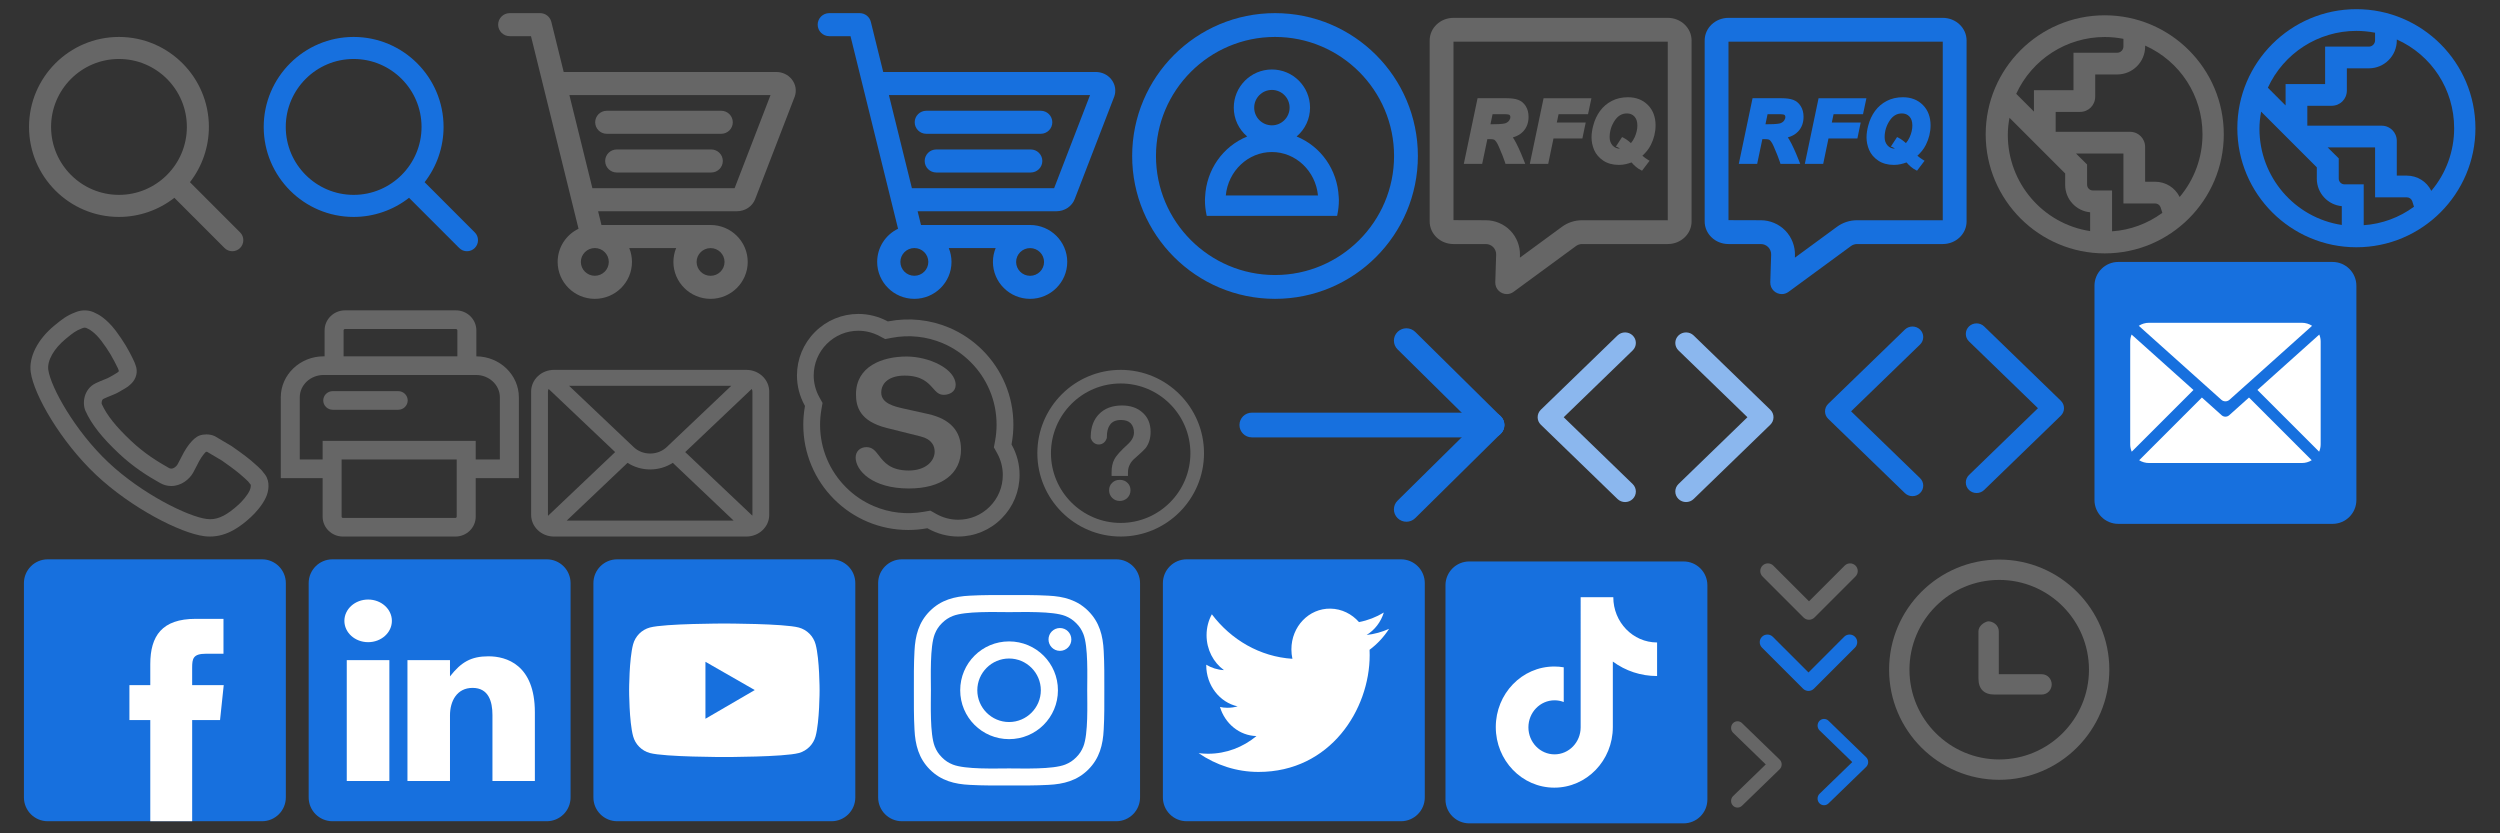 <?xml version="1.0" encoding="iso-8859-1"?>
<!-- Generator: Adobe Illustrator 26.0.0, SVG Export Plug-In . SVG Version: 6.00 Build 0)  -->
<svg version="1.1" id="&#x56FE;&#x5C42;_1" xmlns="http://www.w3.org/2000/svg" xmlns:xlink="http://www.w3.org/1999/xlink" x="0px"
	 y="0px" viewBox="0 0 210 70" style="enable-background:new 0 0 210 70;" xml:space="preserve">
<rect x="0" y="0" width="210" height="70" fill="#333333" stroke="none"/>
<path style="fill:#1770DE;" d="M39.882,19.522l-4.214-4.218c1.029-1.322,1.592-2.961,1.592-4.642c0-4.168-3.389-7.559-7.554-7.559
	s-7.554,3.391-7.554,7.559c0,4.169,3.389,7.56,7.554,7.56c1.685,0,3.329-0.569,4.653-1.607l4.213,4.216
	c0.175,0.175,0.407,0.272,0.654,0.272c0.248,0,0.48-0.097,0.655-0.272c0.175-0.175,0.271-0.408,0.271-0.655
	C40.153,19.928,40.057,19.696,39.882,19.522z M35.41,10.662c0,3.147-2.558,5.707-5.703,5.707s-5.703-2.56-5.703-5.707
	c0-3.147,2.558-5.708,5.703-5.708S35.41,7.515,35.41,10.662z"/>
<path style="fill:#666666;" d="M20.169,19.522l-4.214-4.218c1.029-1.322,1.592-2.961,1.592-4.642c0-4.168-3.389-7.559-7.554-7.559
	s-7.554,3.391-7.554,7.559c0,4.169,3.389,7.56,7.554,7.56c1.685,0,3.329-0.569,4.653-1.607l4.213,4.216
	c0.175,0.175,0.407,0.272,0.654,0.272c0.248,0,0.48-0.097,0.655-0.272c0.175-0.175,0.271-0.408,0.271-0.655
	C20.441,19.928,20.344,19.696,20.169,19.522z M15.697,10.662c0,3.147-2.558,5.707-5.703,5.707s-5.703-2.56-5.703-5.707
	c0-3.147,2.558-5.708,5.703-5.708S15.697,7.515,15.697,10.662z"/>
<g style="enable-background:new    ;">
	<path style="fill:#1770DE;" d="M93.341,6.655c-0.311-0.387-0.787-0.609-1.304-0.609H74.19L73.152,1.84
		c-0.106-0.434-0.495-0.737-0.946-0.737h-2.549c-0.536,0-0.973,0.434-0.973,0.968s0.437,0.967,0.973,0.967h1.786l3.994,16.177
		c-1.072,0.519-1.754,1.591-1.754,2.786c0,1.71,1.401,3.102,3.122,3.102s3.121-1.391,3.121-3.102c0-0.399-0.079-0.795-0.23-1.165
		h3.94c-0.151,0.369-0.23,0.765-0.23,1.165c0,1.71,1.4,3.102,3.121,3.102s3.121-1.391,3.121-3.102c0-1.71-1.4-3.102-3.121-3.102
		h-9.164l-0.284-1.154h11.656c0.699,0,1.32-0.418,1.545-1.036l3.288-8.522l0.027-0.066C93.775,7.62,93.68,7.072,93.341,6.655z
		 M91.565,7.984l-3.019,7.826H76.6l-1.933-7.826H91.565z M75.632,22.001c0-0.642,0.527-1.165,1.174-1.165
		c0.646,0,1.173,0.522,1.173,1.165c0,0.642-0.527,1.164-1.173,1.164C76.158,23.165,75.632,22.643,75.632,22.001z M85.354,22.004
		c0-0.642,0.527-1.164,1.174-1.164c0.646,0,1.173,0.522,1.173,1.164s-0.527,1.164-1.173,1.164
		C85.88,23.168,85.354,22.645,85.354,22.004z"/>
	<path style="fill:#1770DE;" d="M77.808,11.239h9.614c0.536,0,0.973-0.434,0.973-0.967c0-0.533-0.437-0.968-0.973-0.968h-9.614
		c-0.536,0-0.973,0.434-0.973,0.968C76.835,10.805,77.272,11.239,77.808,11.239z"/>
	<path style="fill:#1770DE;" d="M86.583,12.555h-7.937c-0.536,0-0.973,0.434-0.973,0.967c0,0.533,0.437,0.968,0.973,0.968h7.937
		c0.536,0,0.973-0.434,0.973-0.968C87.556,12.989,87.119,12.555,86.583,12.555z"/>
</g>
<g style="enable-background:new    ;">
	<path style="fill:#666666;" d="M66.502,6.655c-0.311-0.387-0.787-0.609-1.304-0.609H47.35L46.312,1.84
		c-0.106-0.434-0.495-0.737-0.946-0.737h-2.549c-0.536,0-0.973,0.434-0.973,0.968s0.437,0.967,0.973,0.967h1.786l3.994,16.177
		c-1.072,0.519-1.754,1.591-1.754,2.786c0,1.71,1.401,3.102,3.122,3.102s3.121-1.391,3.121-3.102c0-0.399-0.079-0.795-0.23-1.165
		h3.94c-0.151,0.369-0.23,0.765-0.23,1.165c0,1.71,1.4,3.102,3.121,3.102c1.721,0,3.121-1.391,3.121-3.102
		c0-1.71-1.4-3.102-3.121-3.102h-9.164l-0.284-1.154h11.656c0.699,0,1.32-0.418,1.545-1.036l3.288-8.522l0.027-0.066
		C66.936,7.62,66.841,7.072,66.502,6.655z M64.726,7.984l-3.019,7.826H49.761l-1.933-7.826H64.726z M48.792,22.001
		c0-0.642,0.527-1.165,1.174-1.165c0.646,0,1.173,0.522,1.173,1.165c0,0.642-0.527,1.164-1.173,1.164
		C49.319,23.165,48.792,22.643,48.792,22.001z M58.515,22.004c0-0.642,0.527-1.164,1.174-1.164c0.646,0,1.173,0.522,1.173,1.164
		s-0.527,1.164-1.173,1.164C59.041,23.168,58.515,22.645,58.515,22.004z"/>
	<path style="fill:#666666;" d="M50.968,11.239h9.614c0.536,0,0.973-0.434,0.973-0.967c0-0.533-0.437-0.968-0.973-0.968h-9.614
		c-0.536,0-0.973,0.434-0.973,0.968C49.996,10.805,50.432,11.239,50.968,11.239z"/>
	<path style="fill:#666666;" d="M59.744,12.555h-7.937c-0.536,0-0.973,0.434-0.973,0.967c0,0.533,0.437,0.968,0.973,0.968h7.937
		c0.536,0,0.973-0.434,0.973-0.968C60.717,12.989,60.28,12.555,59.744,12.555z"/>
</g>
<g>
	<path style="fill:#666666;" d="M171.49,56.633h-3.59v-3.589c0-0.556-0.509-0.852-0.876-0.852l-0.066,0.007
		c-0.297,0.075-0.768,0.37-0.768,0.844v3.951c0,0.883,0.467,1.349,1.35,1.349h3.95c0.535,0,0.854-0.435,0.854-0.855
		S172.025,56.633,171.49,56.633z"/>
	<path style="fill:#666666;" d="M167.934,47.004c-5.101,0-9.25,4.149-9.25,9.25s4.149,9.25,9.25,9.25s9.25-4.149,9.25-9.25
		S173.035,47.004,167.934,47.004z M167.934,63.794c-4.157,0-7.54-3.382-7.54-7.54c0-4.158,3.383-7.541,7.54-7.541
		s7.54,3.383,7.54,7.541C175.474,60.411,172.092,63.794,167.934,63.794z"/>
</g>
<path style="fill:#666666;" d="M149.491,63.805l-3.164-3.066c-0.209-0.203-0.537-0.202-0.747,0
	c-0.107,0.105-0.169,0.253-0.169,0.407s0.062,0.302,0.169,0.407l2.744,2.659l-2.744,2.659c-0.108,0.104-0.17,0.252-0.17,0.407
	c0,0.154,0.062,0.303,0.17,0.407c0.101,0.098,0.233,0.152,0.373,0.152c0.139,0,0.272-0.054,0.374-0.152l3.163-3.066
	c0.108-0.104,0.17-0.253,0.17-0.407C149.661,64.057,149.599,63.909,149.491,63.805z"/>
<path style="fill:#1770DE;" d="M156.757,63.608l-3.164-3.066c-0.209-0.203-0.537-0.202-0.747,0
	c-0.107,0.105-0.169,0.253-0.169,0.407s0.062,0.302,0.169,0.407l2.744,2.659l-2.744,2.659c-0.108,0.104-0.17,0.252-0.17,0.407
	c0,0.154,0.062,0.303,0.17,0.407c0.101,0.098,0.233,0.152,0.373,0.152c0.139,0,0.272-0.054,0.374-0.152l3.163-3.066
	c0.108-0.104,0.17-0.253,0.17-0.407C156.927,63.86,156.865,63.712,156.757,63.608z"/>
<g>
	<path style="fill:#666666;" d="M140.092,1.5h-18c-1.105,0-2,0.851-2,1.9v15.2c0,1.049,0.895,1.9,2,1.9h2.719
		c0.489,0,0.882,0.405,0.866,0.894l-0.073,2.313c-0.018,0.584,0.458,0.997,0.968,0.997c0.192,0,0.39-0.059,0.567-0.189l5.243-3.847
		c0.149-0.109,0.328-0.168,0.513-0.168h7.198c1.105,0,2-0.851,2-1.9V3.4C142.092,2.351,141.197,1.5,140.092,1.5z M140.092,18.5
		h-7.198c-0.614,0-1.201,0.192-1.696,0.556l-3.528,2.589l0.006-0.187c0.024-0.771-0.269-1.531-0.806-2.085s-1.287-0.872-2.059-0.872
		l-2.719-0.008V3.5h18V18.5z"/>
	<path style="fill:#666666;" d="M124.938,11.688h0.217c0.275,0,0.359,0.047,0.369,0.054c0.084,0.058,0.215,0.2,0.365,0.547
		c0.257,0.591,0.43,1.028,0.515,1.298l0.055,0.175h1.659l-0.136-0.342c-0.292-0.738-0.549-1.292-0.787-1.698
		c-0.038-0.063-0.077-0.123-0.117-0.179c0.365-0.103,0.657-0.272,0.872-0.505c0.298-0.323,0.449-0.735,0.449-1.224
		c0-0.345-0.079-0.646-0.234-0.895c-0.161-0.258-0.377-0.438-0.642-0.534c-0.242-0.09-0.562-0.134-0.98-0.134h-2.428l-1.154,5.511
		h1.543L124.938,11.688z M125.375,9.59h0.932c0.372,0,0.459,0.045,0.46,0.045c0.062,0.038,0.104,0.086,0.104,0.197
		c0,0.102-0.035,0.199-0.106,0.297c-0.074,0.102-0.175,0.174-0.31,0.223c-0.086,0.031-0.332,0.084-1.016,0.084H125.2L125.375,9.59z"
		/>
	<polygon style="fill:#666666;" points="130.493,11.63 132.92,11.63 133.2,10.293 130.773,10.293 130.921,9.59 133.395,9.59 
		133.679,8.252 129.66,8.252 128.506,13.763 130.049,13.763 	"/>
	<path style="fill:#666666;" d="M134.674,13.492c0.356,0.239,0.799,0.36,1.314,0.36c0.38,0,0.727-0.085,1.059-0.209
		c0.246,0.287,0.51,0.512,0.793,0.649l0.092,0.045l0.634-0.834l-0.124-0.071c-0.166-0.094-0.325-0.219-0.481-0.351
		c0.277-0.253,0.525-0.542,0.708-0.907c0.265-0.527,0.399-1.081,0.399-1.647c0-0.7-0.217-1.274-0.645-1.707
		c-0.429-0.433-0.994-0.652-1.681-0.652c-0.5,0-0.955,0.104-1.353,0.31c-0.395,0.205-0.727,0.488-0.986,0.841
		c-0.256,0.347-0.448,0.761-0.571,1.228c-0.095,0.349-0.143,0.686-0.143,1.002c0,0.35,0.073,0.702,0.218,1.046
		C134.061,12.952,134.319,13.254,134.674,13.492z M135.64,10.122c0.269-0.399,0.603-0.594,1.021-0.594
		c0.259,0,0.465,0.084,0.629,0.258c0.168,0.178,0.249,0.425,0.249,0.757c0,0.317-0.077,0.649-0.229,0.986
		c-0.089,0.2-0.197,0.358-0.313,0.495c-0.192-0.183-0.404-0.341-0.641-0.461l-0.101-0.05l-0.522,0.799l0.147,0.054
		c0.069,0.025,0.132,0.082,0.198,0.123c-0.241-0.002-0.462-0.091-0.618-0.264c-0.168-0.188-0.25-0.416-0.25-0.698
		C135.209,11.02,135.355,10.547,135.64,10.122z"/>
</g>
<g>
	<path style="fill:#1770DE;" d="M163.192,1.5h-18c-1.105,0-2,0.851-2,1.9v15.2c0,1.049,0.895,1.9,2,1.9h2.719
		c0.489,0,0.882,0.405,0.866,0.894l-0.073,2.313c-0.018,0.584,0.458,0.997,0.968,0.997c0.192,0,0.39-0.059,0.567-0.189l5.243-3.847
		c0.149-0.109,0.328-0.168,0.513-0.168h7.198c1.105,0,2-0.851,2-1.9V3.4C165.192,2.351,164.296,1.5,163.192,1.5z M163.192,18.5
		h-7.198c-0.614,0-1.201,0.192-1.696,0.556l-3.528,2.589l0.006-0.187c0.024-0.771-0.269-1.531-0.806-2.085s-1.287-0.872-2.059-0.872
		l-2.719-0.008V3.5h18V18.5z"/>
	<path style="fill:#1770DE;" d="M148.037,11.688h0.217c0.275,0,0.359,0.047,0.369,0.054c0.084,0.058,0.215,0.2,0.365,0.547
		c0.257,0.591,0.43,1.028,0.515,1.298l0.055,0.175h1.659l-0.136-0.342c-0.292-0.738-0.549-1.292-0.787-1.698
		c-0.038-0.063-0.077-0.123-0.117-0.179c0.365-0.103,0.657-0.272,0.872-0.505c0.298-0.323,0.449-0.735,0.449-1.224
		c0-0.345-0.079-0.646-0.234-0.895c-0.161-0.258-0.377-0.438-0.642-0.534c-0.242-0.09-0.562-0.134-0.98-0.134h-2.428l-1.154,5.511
		h1.543L148.037,11.688z M148.475,9.59h0.932c0.372,0,0.459,0.045,0.46,0.045c0.062,0.038,0.104,0.086,0.104,0.197
		c0,0.102-0.035,0.199-0.106,0.297c-0.074,0.102-0.175,0.174-0.31,0.223c-0.086,0.031-0.332,0.084-1.016,0.084h-0.239L148.475,9.59z
		"/>
	<polygon style="fill:#1770DE;" points="153.593,11.63 156.02,11.63 156.299,10.293 153.872,10.293 154.021,9.59 156.494,9.59 
		156.778,8.252 152.76,8.252 151.606,13.763 153.149,13.763 	"/>
	<path style="fill:#1770DE;" d="M157.774,13.492c0.356,0.239,0.799,0.36,1.314,0.36c0.38,0,0.727-0.085,1.059-0.209
		c0.246,0.287,0.51,0.512,0.793,0.649l0.092,0.045l0.634-0.834l-0.124-0.071c-0.166-0.094-0.325-0.219-0.481-0.351
		c0.277-0.253,0.525-0.542,0.708-0.907c0.265-0.527,0.399-1.081,0.399-1.647c0-0.7-0.217-1.274-0.645-1.707
		c-0.429-0.433-0.994-0.652-1.681-0.652c-0.5,0-0.955,0.104-1.353,0.31c-0.395,0.205-0.727,0.488-0.986,0.841
		c-0.256,0.347-0.448,0.761-0.571,1.228c-0.095,0.349-0.143,0.686-0.143,1.002c0,0.35,0.073,0.702,0.218,1.046
		C157.16,12.952,157.418,13.254,157.774,13.492z M158.739,10.122c0.269-0.399,0.603-0.594,1.021-0.594
		c0.259,0,0.465,0.084,0.629,0.258c0.168,0.178,0.249,0.425,0.249,0.757c0,0.317-0.077,0.649-0.229,0.986
		c-0.089,0.2-0.197,0.358-0.313,0.495c-0.192-0.183-0.404-0.341-0.641-0.461l-0.101-0.05l-0.522,0.799l0.147,0.054
		c0.069,0.025,0.132,0.082,0.198,0.123c-0.241-0.002-0.462-0.091-0.618-0.264c-0.168-0.188-0.25-0.416-0.25-0.698
		C158.309,11.02,158.454,10.547,158.739,10.122z"/>
</g>
<g>
	<path style="fill:#1770DE;" d="M107.102,1.103c-6.627,0-12,5.373-12,12s5.373,12,12,12c6.627,0,12-5.373,12-12
		S113.73,1.103,107.102,1.103z M107.102,23.103c-5.514,0-10-4.486-10-10s4.486-10,10-10c5.514,0,10,4.486,10,10
		S112.616,23.103,107.102,23.103z"/>
	<path style="fill:#1770DE;" d="M112.451,16.537c-0.106-2.27-1.485-4.236-3.535-5.071c0.719-0.612,1.127-1.484,1.127-2.426
		c0-1.766-1.437-3.203-3.203-3.203s-3.203,1.437-3.203,3.203c0,0.942,0.408,1.814,1.126,2.426c-2.05,0.835-3.429,2.802-3.534,5.07
		l-0.005,0.082c-0.005,0.065-0.009,0.131-0.009,0.197c0,0.404,0.043,0.814,0.129,1.219l0.021,0.099h10.951l0.021-0.099
		c0.086-0.405,0.129-0.815,0.129-1.219c0-0.06-0.004-0.12-0.008-0.179L112.451,16.537z M106.839,7.554
		c0.82,0,1.487,0.667,1.487,1.487c0,0.82-0.667,1.487-1.487,1.487s-1.487-0.667-1.487-1.487
		C105.352,8.221,106.019,7.554,106.839,7.554z M102.967,16.418c0.196-2.057,1.873-3.648,3.872-3.648s3.675,1.592,3.871,3.648
		H102.967z"/>
</g>
<path style="fill:#666666;" d="M176.798,1.285c-5.514,0-10,4.486-10,10s4.486,10,10,10c5.514,0,10-4.486,10-10
	S182.312,1.285,176.798,1.285z M175.801,16c-0.268,0-0.486-0.218-0.486-0.486v-1.696l-0.932-0.923h3.985v4.195h2.66
	c0.212,0,0.386,0.125,0.461,0.322l0.147,0.468c-1.249,0.915-2.702,1.448-4.223,1.551V16H175.801z M178.368,3.909
	c0,0.283-0.239,0.522-0.522,0.522h-3.673v3.146h-3.321v1.796l-1.491-1.491c1.334-2.905,4.236-4.774,7.436-4.774
	c0.512,0,1.04,0.052,1.57,0.153V3.909z M181.027,15.266h-0.836v-2.916c0-0.717-0.562-1.279-1.279-1.279h-6.236V9.4h2.042
	c0.717,0,1.279-0.562,1.279-1.279V6.254h1.85c1.293,0,2.345-1.052,2.345-2.345v-0.08c2.937,1.317,4.818,4.21,4.818,7.456
	c0,1.938-0.679,3.793-1.919,5.262C182.709,15.768,181.92,15.266,181.027,15.266z M175.571,17.832v1.58
	c-3.959-0.603-6.915-4.033-6.915-8.076c0-0.465,0.047-0.948,0.141-1.442l4.677,4.677v0.96
	C173.474,16.734,174.396,17.724,175.571,17.832z"/>
<path style="fill:#1770DE;" d="M197.936,0.77c-5.514,0-10,4.486-10,10s4.486,10,10,10c5.514,0,10-4.486,10-10
	S203.45,0.77,197.936,0.77z M196.94,15.486c-0.268,0-0.486-0.218-0.486-0.486v-1.696l-0.932-0.923h3.985v4.195h2.66
	c0.212,0,0.386,0.125,0.461,0.322l0.147,0.468c-1.249,0.915-2.702,1.448-4.223,1.551v-3.432H196.94z M199.506,3.395
	c0,0.283-0.239,0.522-0.522,0.522h-3.673v3.146h-3.321v1.796L190.5,7.368c1.334-2.905,4.236-4.774,7.436-4.774
	c0.512,0,1.04,0.052,1.57,0.153V3.395z M202.166,14.752h-0.836v-2.916c0-0.717-0.562-1.279-1.279-1.279h-6.236V8.885h2.042
	c0.717,0,1.279-0.562,1.279-1.279V5.74h1.85c1.293,0,2.345-1.052,2.345-2.345v-0.08c2.937,1.317,4.818,4.21,4.818,7.456
	c0,1.938-0.679,3.793-1.919,5.262C203.848,15.253,203.059,14.752,202.166,14.752z M196.709,17.317v1.58
	c-3.959-0.603-6.915-4.033-6.915-8.076c0-0.465,0.047-0.948,0.141-1.442l4.677,4.677v0.96
	C194.613,16.219,195.535,17.209,196.709,17.317z"/>
<path style="fill:#666666;" d="M155.863,47.512c-0.252-0.251-0.658-0.251-0.91,0l-2.997,2.997l-2.997-2.997
	c-0.253-0.251-0.658-0.249-0.909,0c-0.25,0.25-0.25,0.658,0,0.909l3.45,3.45c0.126,0.125,0.29,0.188,0.454,0.188
	c0.001,0,0.001,0,0.002,0s0.001,0,0.002,0c0.165,0,0.329-0.062,0.455-0.188l3.45-3.45C156.113,48.17,156.113,47.763,155.863,47.512z
	"/>
<path style="fill:#1770DE;" d="M155.819,53.49c-0.252-0.251-0.658-0.251-0.91,0l-2.997,2.997l-2.997-2.997
	c-0.253-0.251-0.658-0.249-0.909,0c-0.25,0.25-0.25,0.658,0,0.909l3.45,3.45c0.126,0.125,0.29,0.188,0.454,0.188
	c0.001,0,0.001,0,0.002,0s0.001,0,0.002,0c0.165,0,0.329-0.062,0.455-0.188l3.45-3.45C156.069,54.148,156.069,53.741,155.819,53.49z
	"/>
<path style="fill:#666666;" d="M22.276,39.879l-0.31-0.39l-0.011-0.012c-0.101-0.104-0.388-0.39-0.858-0.784
	c-0.562-0.473-1.564-1.17-1.643-1.222l-1.402-0.828c-0.257-0.126-0.53-0.153-0.714-0.153c-0.2,0-0.396,0.031-0.568,0.091
	c-0.607,0.207-1.172,1.142-1.33,1.425c-0.073,0.13-0.153,0.287-0.221,0.424l-0.022,0.043c-0.086,0.167-0.181,0.354-0.282,0.536
	c-0.1,0.176-0.314,0.354-0.53,0.354c-0.067,0-0.13-0.016-0.19-0.05c-0.939-0.528-2.052-1.211-3.187-2.281
	c-1.28-1.208-2.04-2.162-2.46-3.094c-0.026-0.064-0.023-0.353,0.144-0.433c0.23-0.112,0.418-0.186,0.583-0.251l0.039-0.016
	c0.238-0.094,0.464-0.184,0.721-0.337c0.111-0.07,0.17-0.102,0.221-0.13l0.026-0.015c0.093-0.049,0.18-0.096,0.446-0.272
	c0.011-0.008,0.06-0.047,0.111-0.09l0.171-0.151c0.447-0.422,0.594-1.042,0.373-1.579l-0.077-0.217
	c-0.001-0.006-0.285-0.651-0.74-1.419c-0.221-0.371-0.556-0.865-0.852-1.257c-0.801-1.057-1.542-1.395-1.546-1.396
	c-0.008-0.004-0.2-0.104-0.319-0.157c-0.483-0.202-1.029-0.195-1.517,0.014c-0.728,0.268-1.175,0.633-1.651,1.022L4.577,27.34
	c-1.411,1.153-2.176,2.656-1.995,3.927c0.271,1.921,2.538,5.842,5.482,8.617c2.942,2.773,7.085,4.905,9.109,5.157
	c0.153,0.02,0.311,0.029,0.468,0.029c1.462,0,2.602-0.872,3.431-1.632c0.413-0.379,0.959-1.005,1.25-1.624
	C22.578,41.269,22.701,40.477,22.276,39.879 M7.184,34.524c0.505,1.117,1.366,2.214,2.79,3.556c1.244,1.175,2.457,1.922,3.48,2.497
	c0.294,0.164,0.608,0.247,0.932,0.247c0.832,0,1.52-0.558,1.833-1.111c0.118-0.21,0.222-0.414,0.336-0.639l0.047-0.095
	c0.053-0.101,0.1-0.195,0.144-0.275c0.236-0.416,0.46-0.668,0.558-0.755c0.027-0.001,0.066-0.001,0.088,0.001l1.245,0.736
	l0.021,0.014c0.302,0.211,1.05,0.742,1.469,1.096c0.366,0.307,0.602,0.535,0.678,0.609c0.014,0.014,0.022,0.023,0.031,0.029
	l0.228,0.286c0.016,0.06,0,0.285-0.093,0.483c-0.202,0.428-0.619,0.898-0.915,1.17c-0.951,0.87-1.667,1.241-2.397,1.241
	c-0.096,0-0.196-0.006-0.297-0.02c-1.547-0.192-5.439-2.096-8.266-4.761c-2.817-2.657-4.834-6.314-5.039-7.767
	c-0.108-0.766,0.47-1.789,1.474-2.609l0.108-0.087c0.436-0.359,0.725-0.596,1.253-0.791c0.091-0.038,0.165-0.057,0.226-0.057
	c0.043,0,0.09,0.009,0.13,0.025c0.053,0.024,0.141,0.069,0.195,0.098l0.047,0.023c0.005,0.002,0.48,0.246,1.026,0.967
	c0.272,0.357,0.57,0.797,0.761,1.119c0.21,0.356,0.418,0.749,0.62,1.169c0.008,0.016,0.014,0.029,0.02,0.04l0.066,0.193
	c0.005,0.012,0.006,0.018,0.008,0.018c-0.003,0.003-0.011,0.011-0.024,0.024l-0.043,0.042c-0.019,0.017-0.038,0.036-0.05,0.048
	c-0.189,0.122-0.254,0.157-0.321,0.195c-0.066,0.035-0.145,0.078-0.304,0.176c-0.147,0.088-0.294,0.146-0.504,0.229
	c-0.207,0.082-0.434,0.173-0.713,0.308C7.027,32.684,6.893,33.882,7.184,34.524"/>
<g>
	<path style="fill:#666666;" d="M33.447,32.855h-5.494c-0.442,0-0.8,0.351-0.8,0.783c0,0.432,0.358,0.782,0.8,0.783h5.494
		c0.442,0,0.8-0.351,0.8-0.783C34.247,33.205,33.889,32.855,33.447,32.855z"/>
	<path style="fill:#666666;" d="M40.014,29.933V27.74c-0.008-0.929-0.783-1.676-1.732-1.671h-9.283
		c-0.95-0.005-1.725,0.742-1.733,1.671v2.192h-0.08c-1.986,0-3.601,1.546-3.601,3.446v6.785h3.516v3.236
		c0,0.921,0.761,1.668,1.703,1.671h9.453c0.941-0.002,1.703-0.75,1.703-1.671v-3.236h3.626v-6.785
		C43.585,31.488,41.986,29.948,40.014,29.933z M28.861,27.74c0.01-0.065,0.07-0.111,0.137-0.105h9.283
		c0.067-0.006,0.127,0.04,0.137,0.105v2.192h-9.556V27.74z M38.363,43.399L38.363,43.399c0,0.058-0.048,0.105-0.107,0.105h-9.453
		c-0.059,0-0.107-0.047-0.107-0.105v-4.802h9.667V43.399z M39.959,38.597v-1.566H27.101v1.566H25.18v-5.219
		c0-1.037,0.9-1.88,2.006-1.88h12.798c1.106,0,2.005,0.844,2.005,1.88v5.219H39.959z"/>
</g>
<path style="fill:#666666;" d="M62.694,31.069H46.536c-1.06,0-1.921,0.817-1.921,1.822v10.358c0,1.004,0.862,1.821,1.921,1.821
	h16.158c0.512,0,0.995-0.19,1.359-0.534c0.363-0.345,0.563-0.801,0.562-1.286V32.891C64.614,31.886,63.753,31.069,62.694,31.069z
	 M63.203,32.891v10.358c0,0.017-0.004,0.04-0.009,0.064l-5.637-5.338l5.588-5.304C63.182,32.74,63.203,32.813,63.203,32.891z
	 M61.429,32.406l-5.42,5.144c-0.372,0.353-0.868,0.547-1.395,0.547h-0.001c-0.527,0-1.021-0.194-1.392-0.547l-5.421-5.144H61.429z
	 M52.715,38.878c0.564,0.364,1.218,0.556,1.899,0.556c0.682,0,1.336-0.192,1.9-0.556l5.114,4.855H47.6L52.715,38.878z
	 M51.673,37.975c-1.808,1.718-5,4.75-5.639,5.353c-0.004-0.026-0.007-0.052-0.007-0.079V32.891c0-0.077,0.02-0.151,0.058-0.219
	L51.673,37.975z"/>
<g>
	<path style="fill:#666666;" d="M84.994,37.38l-0.026-0.047l0.01-0.054c0.098-0.538,0.147-1.078,0.147-1.604
		c0-1.193-0.233-2.351-0.693-3.441c-0.443-1.051-1.079-1.997-1.893-2.813c-0.81-0.811-1.753-1.448-2.805-1.894
		c-1.598-0.677-3.38-0.866-5.104-0.536L74.579,27l-0.047-0.024c-0.746-0.396-1.585-0.605-2.426-0.605
		c-1.379,0-2.674,0.538-3.648,1.515c-0.976,0.978-1.513,2.277-1.513,3.659c0,0.873,0.224,1.74,0.648,2.509l0.026,0.046l-0.01,0.052
		c-0.088,0.514-0.133,1.027-0.133,1.524c0,1.196,0.233,2.354,0.693,3.442c0.444,1.055,1.08,2.001,1.89,2.812
		c0.809,0.812,1.753,1.449,2.806,1.895c1.089,0.461,2.243,0.694,3.433,0.694c0.52,0,1.039-0.046,1.546-0.138l0.053-0.01l0.048,0.026
		c0.776,0.439,1.655,0.672,2.539,0.672c1.381,0,2.677-0.538,3.648-1.516c0.976-0.976,1.512-2.274,1.512-3.659
		C85.647,39.019,85.422,38.15,84.994,37.38z M83.139,42.556c-0.706,0.71-1.648,1.102-2.653,1.102c-0.646,0-1.284-0.169-1.846-0.488
		l-0.488-0.276L77.6,42.99c-1.426,0.255-2.878,0.088-4.187-0.47c-0.883-0.372-1.676-0.908-2.357-1.592
		c-0.68-0.682-1.214-1.476-1.587-2.358c-0.387-0.914-0.583-1.887-0.583-2.893c0-0.415,0.038-0.847,0.112-1.283l0.095-0.546
		l-0.268-0.484c-0.31-0.557-0.474-1.186-0.474-1.82c0-1.004,0.391-1.948,1.099-2.658c0.712-0.711,1.654-1.103,2.655-1.103
		c0.609,0,1.22,0.154,1.767,0.444l0.485,0.256l0.537-0.104c1.473-0.28,2.947-0.118,4.291,0.449c0.884,0.375,1.677,0.911,2.356,1.594
		c0.681,0.679,1.216,1.474,1.59,2.361c0.386,0.911,0.582,1.884,0.582,2.892c0,0.45-0.042,0.904-0.124,1.35l-0.102,0.554l0.273,0.491
		c0.311,0.557,0.476,1.188,0.476,1.828C84.238,40.901,83.847,41.846,83.139,42.556z"/>
	<path style="fill:#666666;" d="M77.959,34.776L75.86,34.31c-0.731-0.168-1.835-0.422-1.835-1.325c0-0.884,0.751-1.434,1.958-1.434
		c1.442,0,1.968,0.591,2.391,1.065c0.284,0.318,0.489,0.549,0.903,0.549c0.481,0,0.999-0.26,0.999-0.831
		c0-1.344-2.217-2.386-4.125-2.386c-2.054,0-4.248,0.833-4.248,3.172c0,1.015,0.293,2.254,2.584,2.829l2.836,0.709
		c0.981,0.242,1.188,0.829,1.188,1.279c0,0.788-0.747,1.586-2.174,1.586c-1.544,0-2.084-0.703-2.518-1.268
		c-0.3-0.389-0.536-0.696-1.038-0.696c-0.534,0-0.907,0.36-0.907,0.876c0,1.078,1.385,2.597,4.463,2.597
		c2.747,0,4.387-1.226,4.387-3.278C80.723,36.188,79.794,35.186,77.959,34.776z"/>
</g>
<g>
	<path style="fill:#666666;" d="M94.248,34.06c-0.813,0-1.46,0.243-1.925,0.72c-0.45,0.454-0.685,1.075-0.7,1.845l-0.001,0.03
		l0.001,0.016c-0.001,0.011-0.001,0.022-0.001,0.033l0.002,0.123h0.019c0.077,0.295,0.345,0.511,0.655,0.511
		c0.311,0,0.579-0.217,0.654-0.511h0.024v-0.123c0-0.441,0.087-0.784,0.263-1.02c0.189-0.273,0.494-0.406,0.934-0.406
		c0.352,0,0.625,0.095,0.808,0.28c0.184,0.201,0.273,0.46,0.273,0.792c0,0.234-0.091,0.472-0.265,0.698l-0.171,0.193
		c-0.679,0.613-1.078,1.06-1.218,1.358c-0.151,0.281-0.226,0.642-0.226,1.073v0.304h1.376v-0.304c0-0.241,0.052-0.459,0.156-0.652
		c0.091-0.189,0.23-0.363,0.415-0.516c0.51-0.451,0.805-0.728,0.902-0.85c0.284-0.369,0.428-0.833,0.428-1.378
		c0-0.681-0.227-1.225-0.675-1.618C95.541,34.26,94.959,34.06,94.248,34.06z"/>
	<path style="fill:#666666;" d="M94.137,31.069c-3.86,0-7,3.14-7,7s3.14,7,7,7s7-3.14,7-7S97.997,31.069,94.137,31.069z
		 M99.994,38.069c0,3.229-2.628,5.857-5.857,5.857c-3.229,0-5.857-2.628-5.857-5.857c0-3.229,2.628-5.857,5.857-5.857
		C97.366,32.212,99.994,34.84,99.994,38.069z"/>
	<path style="fill:#666666;" d="M94.058,40.307c-0.259,0-0.473,0.084-0.632,0.247c-0.174,0.158-0.262,0.372-0.262,0.634
		c0,0.246,0.086,0.459,0.257,0.631c0.172,0.174,0.387,0.261,0.637,0.261c0.242,0,0.454-0.083,0.636-0.25
		c0.177-0.178,0.268-0.394,0.268-0.642c0-0.262-0.088-0.476-0.257-0.63C94.542,40.391,94.325,40.307,94.058,40.307z"/>
</g>
<path style="fill:#1770DE;" d="M22.01,68.983h-18c-1.105,0-2-0.895-2-2v-18c0-1.105,0.895-2,2-2h18c1.105,0,2,0.895,2,2v18
	C24.01,68.088,23.115,68.983,22.01,68.983z"/>
<g>
	<path style="fill:#1770DE;" d="M45.928,68.983h-18c-1.105,0-2-0.895-2-2v-18c0-1.105,0.895-2,2-2h18c1.105,0,2,0.895,2,2v18
		C47.928,68.088,47.033,68.983,45.928,68.983z"/>
	<path style="fill:#FFFFFF;" d="M29.128,65.605h3.579V55.45h-3.579V65.605z M41.037,55.13c-1.481,0-2.298,0.493-3.238,1.687V55.45
		h-3.573v10.155h3.573v-5.518c0-1.165,0.56-2.304,1.899-2.304c1.339,0,1.668,1.139,1.668,2.276v5.546h3.563v-5.772
		C44.928,55.822,42.518,55.13,41.037,55.13L41.037,55.13z M30.924,50.361c-1.103,0-1.996,0.802-1.996,1.792
		c0,0.989,0.893,1.79,1.996,1.79c1.102,0,1.994-0.801,1.994-1.79C32.918,51.164,32.025,50.361,30.924,50.361z"/>
</g>
<g>
	<path style="fill:#1770DE;" d="M69.846,68.983h-18c-1.105,0-2-0.895-2-2v-18c0-1.105,0.895-2,2-2h18c1.105,0,2,0.895,2,2v18
		C71.846,68.088,70.951,68.983,69.846,68.983z"/>
	<path style="fill:#FFFFFF;" d="M68.512,54.128c-0.184-0.689-0.727-1.232-1.414-1.416c-1.248-0.336-6.252-0.336-6.252-0.336
		s-5.004,0-6.252,0.334c-0.689,0.184-1.23,0.727-1.414,1.416c-0.334,1.25-0.334,3.857-0.334,3.857s0,2.607,0.334,3.855
		c0.184,0.689,0.727,1.232,1.414,1.416c1.248,0.336,6.252,0.336,6.252,0.336s5.004,0,6.252-0.336
		c0.689-0.184,1.23-0.727,1.414-1.416c0.334-1.248,0.334-3.855,0.334-3.855S68.846,55.376,68.512,54.128z M59.257,60.376V55.59
		l4.143,2.375L59.257,60.376z"/>
</g>
<g>
	<path style="fill:#1770DE;" d="M93.764,68.983h-18c-1.105,0-2-0.895-2-2v-18c0-1.105,0.895-2,2-2h18c1.105,0,2,0.895,2,2v18
		C95.764,68.088,94.868,68.983,93.764,68.983z"/>
	<g>
		<path style="fill:#FFFFFF;" d="M84.762,53.878c-2.271,0-4.105,1.833-4.105,4.105s1.833,4.105,4.105,4.105s4.105-1.833,4.105-4.105
			S87.033,53.878,84.762,53.878z M84.762,60.651c-1.469,0-2.668-1.199-2.668-2.668c0-1.469,1.199-2.668,2.668-2.668
			s2.668,1.199,2.668,2.668C87.429,59.452,86.231,60.651,84.762,60.651z"/>
		<path style="fill:#FFFFFF;" d="M89.034,52.754c-0.53,0-0.959,0.428-0.959,0.959c0,0.53,0.428,0.959,0.959,0.959
			s0.959-0.426,0.959-0.959C89.991,53.18,89.565,52.754,89.034,52.754z"/>
		<path style="fill:#FFFFFF;" d="M92.763,57.983c0-1.105,0.01-2.199-0.052-3.302c-0.062-1.281-0.354-2.418-1.291-3.354
			c-0.939-0.939-2.073-1.229-3.354-1.291c-1.105-0.062-2.199-0.052-3.302-0.052c-1.105,0-2.199-0.01-3.302,0.052
			c-1.281,0.062-2.418,0.354-3.354,1.291c-0.939,0.939-1.229,2.073-1.291,3.354c-0.062,1.105-0.052,2.199-0.052,3.302
			c0,1.103-0.01,2.199,0.052,3.302c0.062,1.281,0.354,2.418,1.291,3.354c0.939,0.939,2.073,1.229,3.354,1.291
			c1.105,0.062,2.199,0.052,3.302,0.052c1.105,0,2.199,0.01,3.302-0.052c1.281-0.062,2.418-0.354,3.354-1.291
			c0.939-0.939,1.229-2.073,1.291-3.354C92.775,60.183,92.763,59.088,92.763,57.983z M91.002,62.702
			c-0.146,0.364-0.322,0.636-0.604,0.917c-0.282,0.282-0.552,0.458-0.917,0.604c-1.053,0.418-3.552,0.324-4.719,0.324
			c-1.167,0-3.668,0.094-4.721-0.322c-0.364-0.146-0.636-0.322-0.917-0.604c-0.282-0.282-0.458-0.552-0.604-0.917
			c-0.416-1.055-0.322-3.554-0.322-4.721c0-1.167-0.094-3.668,0.322-4.721c0.146-0.364,0.322-0.636,0.604-0.917
			c0.282-0.28,0.552-0.458,0.917-0.604c1.053-0.416,3.554-0.322,4.721-0.322c1.167,0,3.668-0.094,4.721,0.322
			c0.364,0.146,0.636,0.322,0.917,0.604c0.282,0.282,0.458,0.552,0.604,0.917c0.416,1.053,0.322,3.554,0.322,4.721
			C91.326,59.15,91.42,61.65,91.002,62.702z"/>
	</g>
</g>
<path style="fill:#1770DE;" d="M117.682,68.983h-18c-1.105,0-2-0.895-2-2v-18c0-1.105,0.895-2,2-2h18c1.105,0,2,0.895,2,2v18
	C119.682,68.088,118.786,68.983,117.682,68.983z"/>
<path style="fill:#FFFFFF;" d="M115.053,55.029c0-0.15-0.003-0.298-0.01-0.446c0.642-0.478,1.198-1.076,1.639-1.761
	c-0.598,0.269-1.234,0.443-1.886,0.516c0.678-0.417,1.198-1.085,1.444-1.886c-0.635,0.385-1.337,0.66-2.084,0.804
	c-0.598-0.681-1.452-1.115-2.396-1.131c-1.813-0.03-3.283,1.502-3.283,3.421c0,0.273,0.029,0.537,0.085,0.793
	c-2.73-0.176-5.149-1.597-6.767-3.739c-0.282,0.513-0.444,1.113-0.444,1.756c0,1.216,0.58,2.296,1.46,2.934
	c-0.539-0.024-1.044-0.188-1.487-0.455v0.045c0,1.699,1.132,3.123,2.634,3.455c-0.275,0.078-0.566,0.119-0.864,0.118
	c-0.208-0.001-0.414-0.024-0.617-0.068c0.417,1.393,1.63,2.41,3.066,2.444c-1.124,0.932-2.539,1.488-4.076,1.485
	c-0.265,0-0.527-0.018-0.784-0.05c1.453,0.997,3.178,1.578,5.033,1.578C111.751,64.843,115.053,59.588,115.053,55.029
	L115.053,55.029z"/>
<path style="fill:#1770DE;" d="M141.42,69.162h-18c-1.105,0-2-0.895-2-2v-18c0-1.105,0.895-2,2-2h18c1.105,0,2,0.895,2,2v18
	C143.42,68.267,142.525,69.162,141.42,69.162z"/>
<path style="fill:#FFFFFF;" d="M139.176,56.786c-1.334,0-2.631-0.427-3.698-1.216v5.505c0,2.811-2.201,5.088-4.916,5.088
	c-2.715,0-4.916-2.277-4.916-5.088c0-2.811,2.201-5.088,4.916-5.088c0.272,0,0.535,0.023,0.792,0.067v2.916
	c-0.246-0.095-0.508-0.144-0.772-0.144c-1.212,0-2.195,1.016-2.195,2.27c0,1.253,0.983,2.27,2.195,2.27
	c1.21,0,2.193-1.017,2.193-2.27V50.162h2.742c0,2.102,1.647,3.805,3.678,3.805v2.817L139.176,56.786"/>
<path style="fill:#1770DE;" d="M195.936,44.004h-18c-1.105,0-2-0.895-2-2v-18c0-1.105,0.895-2,2-2h18c1.105,0,2,0.895,2,2v18
	C197.936,43.108,197.041,44.004,195.936,44.004z"/>
<path style="fill:#1770DE;stroke:#1770DE;stroke-width:0.25;stroke-miterlimit:10;" d="M173.022,33.75l-6.441-6.241
	c-0.303-0.294-0.795-0.294-1.098,0c-0.148,0.144-0.23,0.335-0.23,0.539c0,0.204,0.082,0.396,0.23,0.54l5.885,5.701l-5.885,5.701
	c-0.148,0.144-0.23,0.335-0.23,0.54c0,0.204,0.082,0.395,0.23,0.539c0.152,0.147,0.35,0.22,0.549,0.22s0.398-0.073,0.549-0.22
	l6.441-6.24c0.149-0.144,0.23-0.335,0.23-0.54C173.252,34.086,173.171,33.894,173.022,33.75z"/>
<path style="fill:#1770DE;stroke:#1770DE;stroke-width:0.25;stroke-miterlimit:10;" d="M155.312,34.552l5.885-5.701
	c0.148-0.143,0.23-0.335,0.23-0.539c0-0.204-0.082-0.396-0.23-0.539c-0.303-0.294-0.796-0.294-1.098,0l-6.442,6.24
	c-0.149,0.144-0.23,0.335-0.23,0.54c0,0.204,0.081,0.395,0.23,0.539l6.442,6.24c0.151,0.147,0.35,0.22,0.549,0.22
	s0.398-0.073,0.549-0.22c0.149-0.144,0.23-0.335,0.23-0.54c0-0.204-0.081-0.395-0.23-0.539L155.312,34.552z"/>
<path style="fill:#8BB7EE;stroke:#8BB7EE;stroke-width:0.25;stroke-miterlimit:10;" d="M131.172,35.048l5.885-5.701
	c0.149-0.144,0.23-0.335,0.23-0.54c0-0.204-0.081-0.395-0.23-0.539c-0.302-0.294-0.795-0.294-1.098,0l-6.442,6.24
	c-0.148,0.144-0.23,0.335-0.23,0.54c0,0.204,0.081,0.395,0.23,0.539l6.442,6.241c0.152,0.146,0.35,0.22,0.549,0.22
	c0.199,0,0.398-0.073,0.549-0.22c0.149-0.144,0.23-0.335,0.23-0.539c0-0.204-0.081-0.396-0.23-0.54L131.172,35.048z"/>
<path style="fill:#8BB7EE;stroke:#8BB7EE;stroke-width:0.25;stroke-miterlimit:10;" d="M148.619,34.508l-6.441-6.24
	c-0.303-0.294-0.795-0.294-1.098,0c-0.148,0.143-0.23,0.335-0.23,0.539c0,0.204,0.082,0.396,0.23,0.539l5.885,5.701l-5.885,5.701
	c-0.148,0.144-0.23,0.335-0.23,0.539c0,0.204,0.082,0.396,0.23,0.54c0.152,0.147,0.35,0.22,0.549,0.22
	c0.199,0,0.398-0.073,0.549-0.22l6.441-6.24c0.149-0.144,0.23-0.335,0.23-0.539C148.85,34.843,148.768,34.652,148.619,34.508z"/>
<g>
	<path style="fill:#1770DE;stroke:#1770DE;stroke-width:0.25;stroke-miterlimit:10;" d="M125.327,36.614h-20.174
		c-0.504,0-0.913-0.409-0.913-0.913v0c0-0.504,0.409-0.913,0.913-0.913h20.174c0.504,0,0.913,0.409,0.913,0.913v0
		C126.24,36.205,125.831,36.614,125.327,36.614z"/>
	<path style="fill:#1770DE;stroke:#1770DE;stroke-width:0.25;stroke-miterlimit:10;" d="M124.661,36.346l-7.177-7.087
		c-0.361-0.357-0.361-0.935,0-1.291l0,0c0.361-0.357,0.947-0.357,1.308,0l7.177,7.087c0.361,0.357,0.361,0.935,0,1.291l0,0
		C125.608,36.703,125.023,36.703,124.661,36.346z"/>
	<path style="fill:#1770DE;stroke:#1770DE;stroke-width:0.25;stroke-miterlimit:10;" d="M117.484,42.142l7.177-7.087
		c0.361-0.357,0.947-0.357,1.308,0v0c0.361,0.357,0.361,0.935,0,1.291l-7.177,7.087c-0.361,0.357-0.947,0.357-1.308,0l0,0
		C117.123,43.077,117.123,42.499,117.484,42.142z"/>
</g>
<g>
	<path style="fill:#FFFFFF;" d="M184.25,32.758l-5.184,5.184c-0.086-0.197-0.13-0.41-0.129-0.625V28.69
		c0-0.202,0.04-0.402,0.116-0.589L184.25,32.758z"/>
	<path style="fill:#FFFFFF;" d="M186.592,33.58l-6.934-6.212c0.254-0.165,0.551-0.254,0.854-0.254h12.848
		c0.304,0,0.601,0.088,0.855,0.254l-5.582,5.002l-0.037,0.031l-1.316,1.178C187.084,33.756,186.788,33.756,186.592,33.58z"/>
	<path style="fill:#FFFFFF;" d="M188.915,33.392l5.268,5.268c-0.247,0.153-0.532,0.234-0.823,0.233h-12.848
		c-0.29,0.001-0.575-0.08-0.822-0.233l5.268-5.268l1.66,1.488c0.18,0.162,0.454,0.162,0.635,0L188.915,33.392z M194.936,28.69v8.627
		c0,0.215-0.044,0.427-0.129,0.625l-5.184-5.184l5.197-4.657C194.897,28.288,194.936,28.488,194.936,28.69z"/>
</g>
<path style="fill:#FFFFFF;" d="M18.793,57.553l-0.309,2.93h-2.342v8.5h-3.518v-8.5h-1.753v-2.93h1.753v-1.764
	c0-2.383,0.991-3.806,3.808-3.806h2.341v2.93h-1.465c-1.093,0-1.166,0.413-1.166,1.176v1.464H18.793z"/>
</svg>
